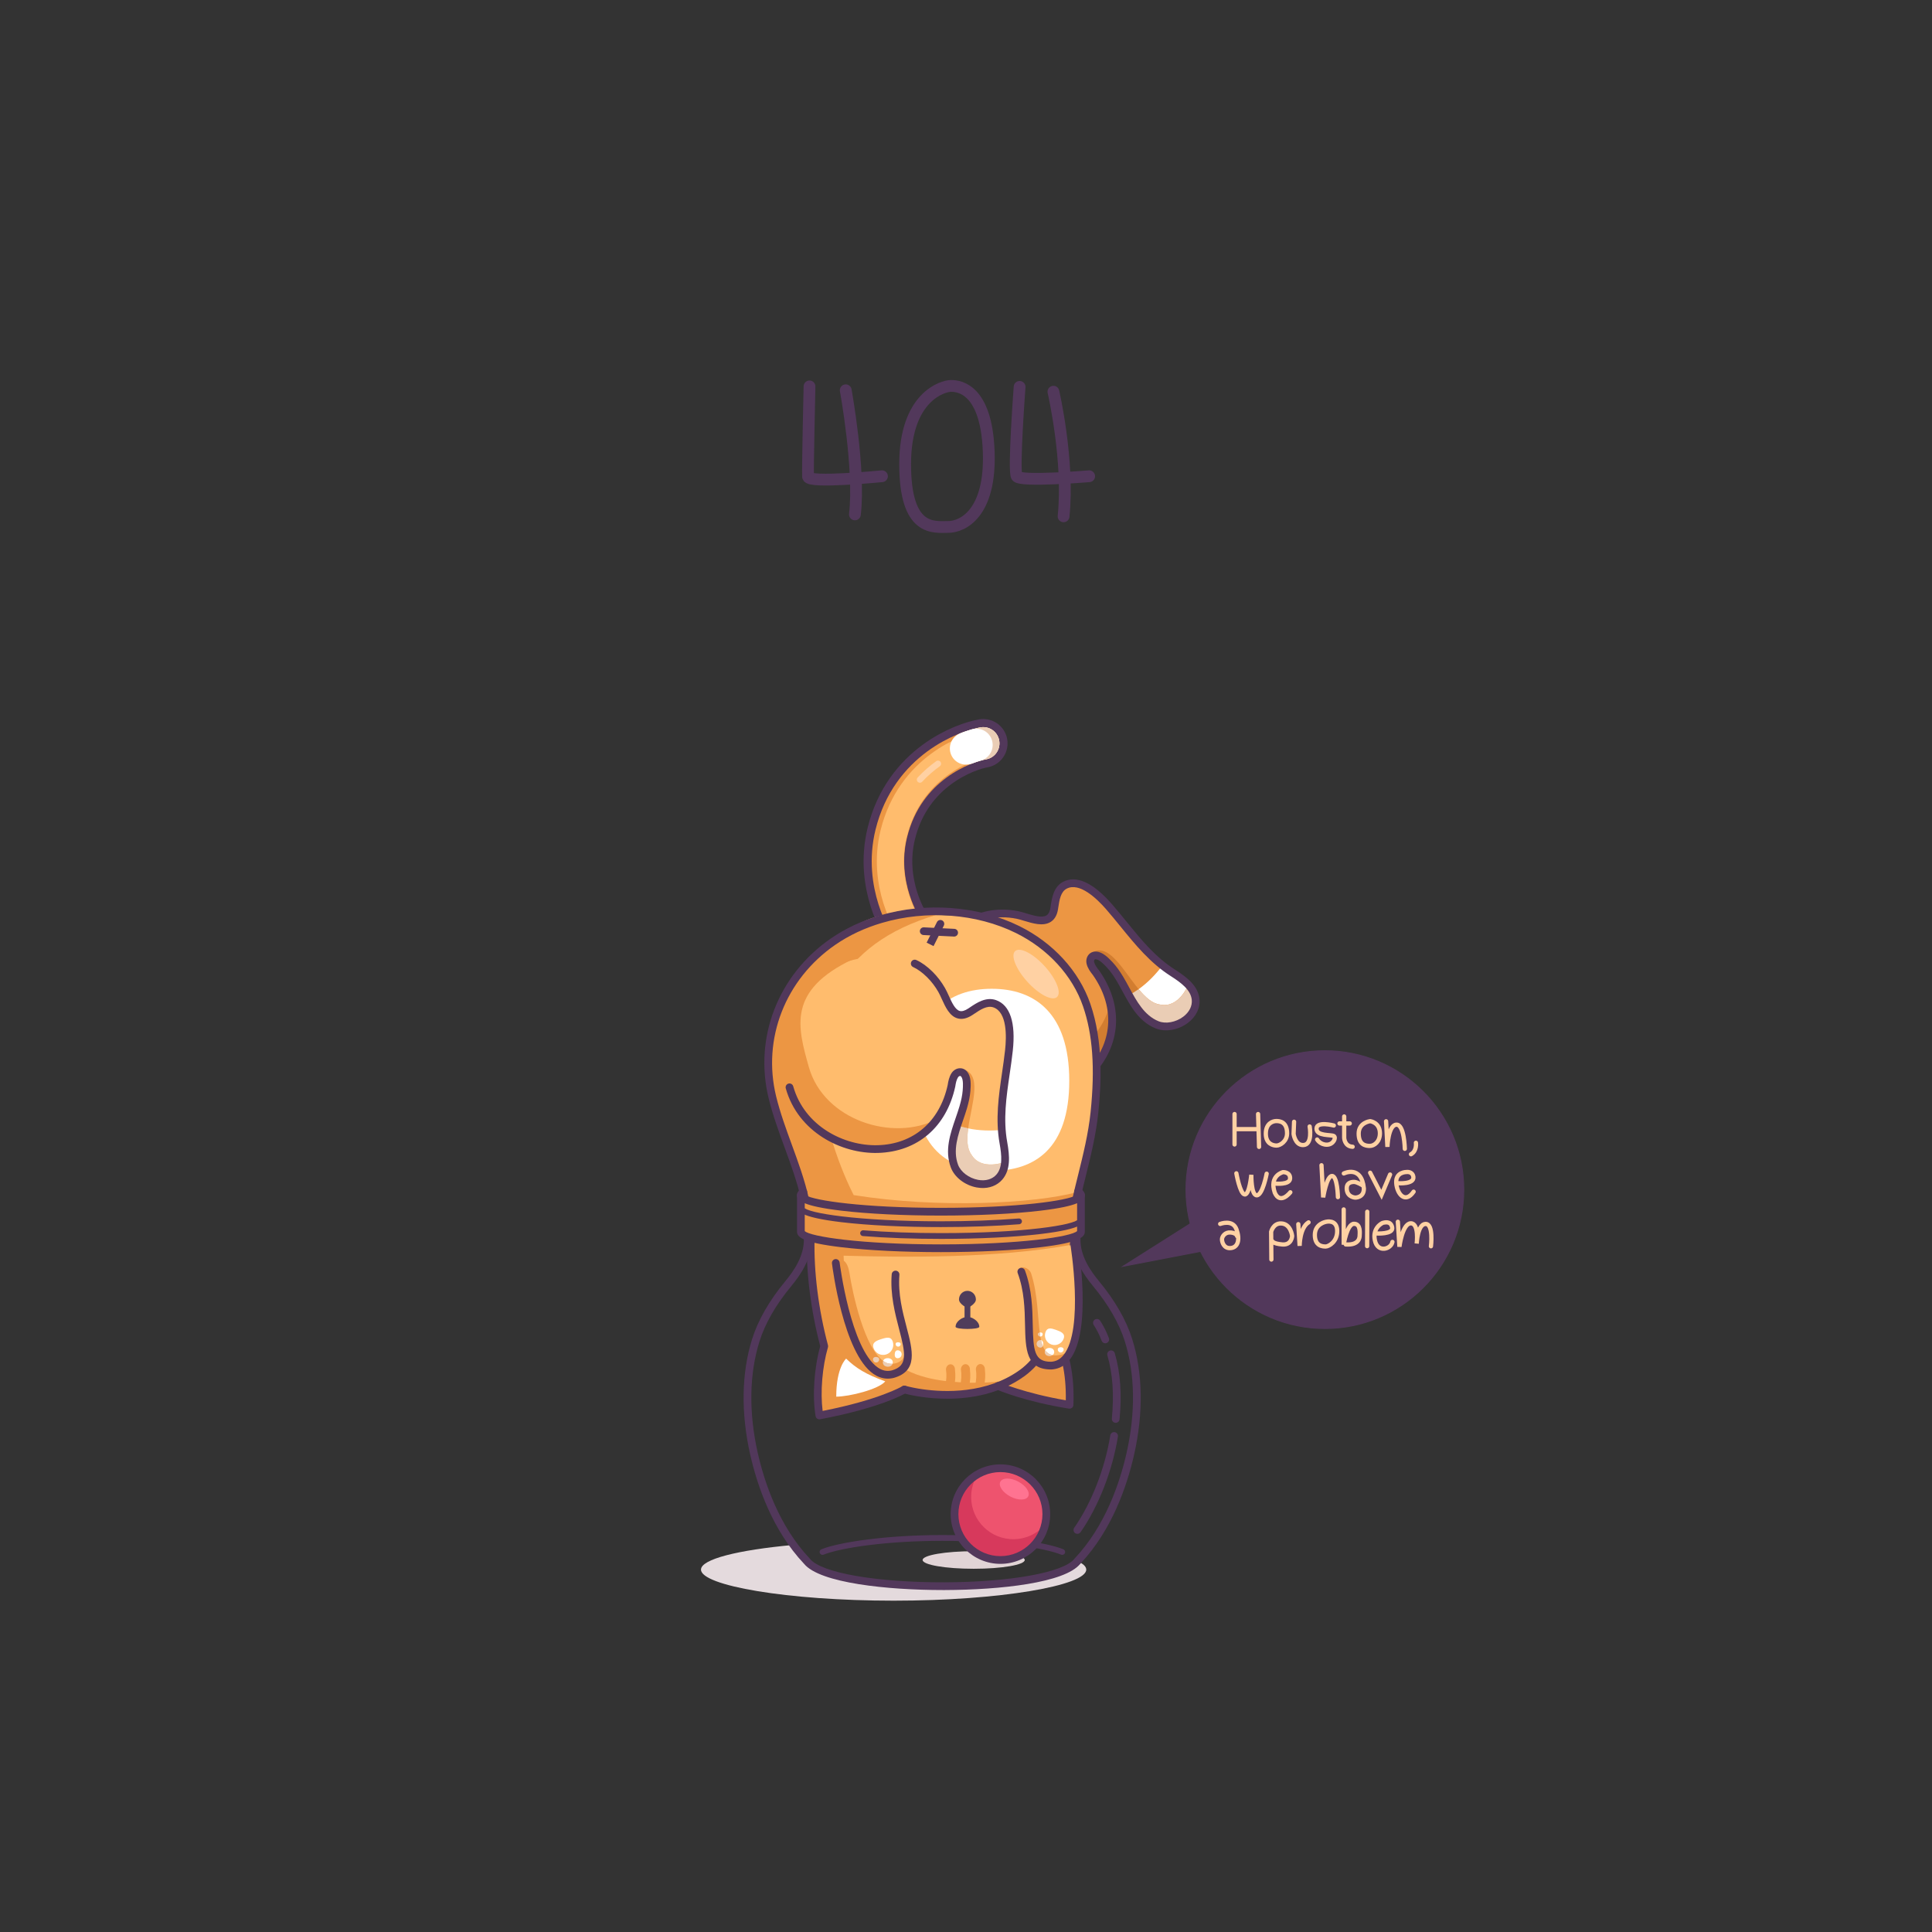 <svg xmlns="http://www.w3.org/2000/svg" xmlns:xlink="http://www.w3.org/1999/xlink" viewBox="0 0 1000 1000" width="1000" height="1000" preserveAspectRatio="xMidYMid meet" style="width: 100%; height: 100%; transform: translate3d(0px, 0px, 0px); content-visibility: visible;"><rect x="0" y="0" width="1000" height="1000" fill="#333333" stroke="none"/><defs><clipPath id="__lottie_element_2"><rect width="1000" height="1000" x="0" y="0"></rect></clipPath><clipPath id="__lottie_element_16"><path d="M0,0 L1000,0 L1000,1000 L0,1000z"></path></clipPath><clipPath id="__lottie_element_23"><path d="M0,0 L1000,0 L1000,1000 L0,1000z"></path></clipPath><clipPath id="__lottie_element_30"><path d="M0,0 L1000,0 L1000,1000 L0,1000z"></path></clipPath><g id="__lottie_element_33"><g clip-path="url(#__lottie_element_34)" style="display: block;" transform="matrix(0.02,0,0,0.02,459.175,676.325)" opacity="1"><g style="display: none;" transform="matrix(1,0,0,1,960,540)" opacity="1"><g opacity="1" transform="matrix(1,0,0,1,0,0)"><path fill="rgb(0,0,0)" fill-opacity="1" d=" M1124,-818 C1124,-818 -1146,-818 -1146,-818 C-1146,-818 -1118,-532 -1118,-532 C-1118,-532 126,-1154 1042,-534 C1809.083,-14.795 1124,-818 1124,-818z"></path></g></g><g style="display: none;" transform="matrix(1,0,0,1,960,540)" opacity="1"><g opacity="1" transform="matrix(1,0,0,1,0,0)"><path fill="rgb(0,0,0)" fill-opacity="1" d=" M1124,-818 C1124,-818 -1146,-818 -1146,-818 C-1146,-818 -1118,-532 -1118,-532 C-1118,-532 126,-1154 1042,-534 C1809.083,-14.795 1124,-818 1124,-818z"></path></g></g><g style="display: none;" transform="matrix(1,0,0,-1,960,540)" opacity="1"><g opacity="1" transform="matrix(1,0,0,1,0,0)"><path fill="rgb(0,0,0)" fill-opacity="1" d=" M1124,-818 C1124,-818 -1146,-818 -1146,-818 C-1146,-818 -1118,-532 -1118,-532 C-1118,-532 126,-1154 1042,-534 C1809.083,-14.795 1124,-818 1124,-818z"></path></g></g><g style="display: none;" transform="matrix(1,0,0,-1,960,540)" opacity="1"><g opacity="1" transform="matrix(1,0,0,1,0,0)"><path fill="rgb(0,0,0)" fill-opacity="1" d=" M1124,-818 C1124,-818 -1146,-818 -1146,-818 C-1146,-818 -1118,-532 -1118,-532 C-1118,-532 126,-1154 1042,-534 C1809.083,-14.795 1124,-818 1124,-818z"></path></g></g></g></g><clipPath id="__lottie_element_34"><path d="M0,0 L1920,0 L1920,1080 L0,1080z"></path></clipPath><clipPath id="__lottie_element_50"><path d="M0,0 L1000,0 L1000,1000 L0,1000z"></path></clipPath><filter id="__lottie_element_62" filterUnits="objectBoundingBox" x="0%" y="0%" width="100%" height="100%"><feComponentTransfer in="SourceGraphic"><feFuncA type="table" tableValues="1.0 0.0"></feFuncA></feComponentTransfer></filter><mask id="__lottie_element_33_2" mask-type="alpha"><g filter="url(#__lottie_element_62)"><rect width="1000" height="1000" x="0" y="0" fill="#ffffff" opacity="0"></rect><use xlink:href="#__lottie_element_33"></use></g></mask><clipPath id="__lottie_element_64"><path d="M0,0 L1000,0 L1000,1000 L0,1000z"></path></clipPath><g id="__lottie_element_67"><g clip-path="url(#__lottie_element_68)" style="display: block;" transform="matrix(0.02,0,0,0.02,459.175,676.325)" opacity="1"><g style="display: none;" transform="matrix(1,0,0,1,960,540)" opacity="1"><g opacity="1" transform="matrix(1,0,0,1,0,0)"><path fill="rgb(0,0,0)" fill-opacity="1" d=" M1124,-818 C1124,-818 -1146,-818 -1146,-818 C-1146,-818 -1118,-532 -1118,-532 C-1118,-532 126,-1154 1042,-534 C1809.083,-14.795 1124,-818 1124,-818z"></path></g></g><g style="display: none;" transform="matrix(1,0,0,1,960,540)" opacity="1"><g opacity="1" transform="matrix(1,0,0,1,0,0)"><path fill="rgb(0,0,0)" fill-opacity="1" d=" M1124,-818 C1124,-818 -1146,-818 -1146,-818 C-1146,-818 -1118,-532 -1118,-532 C-1118,-532 126,-1154 1042,-534 C1809.083,-14.795 1124,-818 1124,-818z"></path></g></g><g style="display: none;" transform="matrix(1,0,0,-1,960,540)" opacity="1"><g opacity="1" transform="matrix(1,0,0,1,0,0)"><path fill="rgb(0,0,0)" fill-opacity="1" d=" M1124,-818 C1124,-818 -1146,-818 -1146,-818 C-1146,-818 -1118,-532 -1118,-532 C-1118,-532 126,-1154 1042,-534 C1809.083,-14.795 1124,-818 1124,-818z"></path></g></g><g style="display: none;" transform="matrix(1,0,0,-1,960,540)" opacity="1"><g opacity="1" transform="matrix(1,0,0,1,0,0)"><path fill="rgb(0,0,0)" fill-opacity="1" d=" M1124,-818 C1124,-818 -1146,-818 -1146,-818 C-1146,-818 -1118,-532 -1118,-532 C-1118,-532 126,-1154 1042,-534 C1809.083,-14.795 1124,-818 1124,-818z"></path></g></g></g></g><clipPath id="__lottie_element_68"><path d="M0,0 L1920,0 L1920,1080 L0,1080z"></path></clipPath><clipPath id="__lottie_element_84"><path d="M0,0 L1000,0 L1000,1000 L0,1000z"></path></clipPath><filter id="__lottie_element_96" filterUnits="objectBoundingBox" x="0%" y="0%" width="100%" height="100%"><feComponentTransfer in="SourceGraphic"><feFuncA type="table" tableValues="1.0 0.0"></feFuncA></feComponentTransfer></filter><mask id="__lottie_element_67_2" mask-type="alpha"><g filter="url(#__lottie_element_96)"><rect width="1000" height="1000" x="0" y="0" fill="#ffffff" opacity="0"></rect><use xlink:href="#__lottie_element_67"></use></g></mask><clipPath id="__lottie_element_101"><path d="M0,0 L1000,0 L1000,1000 L0,1000z"></path></clipPath><clipPath id="__lottie_element_120"><path d="M0,0 L1000,0 L1000,1000 L0,1000z"></path></clipPath><clipPath id="__lottie_element_133"><path d="M0,0 L1000,0 L1000,1000 L0,1000z"></path></clipPath></defs><g clip-path="url(#__lottie_element_2)"><g clip-path="url(#__lottie_element_133)" transform="matrix(1,0,0,1,152.5,22)" opacity="1" style="display: block;"><g transform="matrix(1,0,0,1,500,500)" opacity="1" style="display: block;"><g opacity="1" transform="matrix(1,0,0,1,0,0)"><path stroke-linecap="round" stroke-linejoin="miter" fill-opacity="0" stroke-miterlimit="4" stroke="rgb(82,56,91)" stroke-opacity="1" stroke-width="25.2" d=" M-183.5,-42.5 C-183.5,-42.5 -197.767,-63.913 -191.151,-90.643 C-182.668,-125.006 -152.871,-135.594 -143.59,-137.236"></path></g></g><g transform="matrix(1,0,0,1,500,500)" opacity="1" style="display: block;"><g opacity="1" transform="matrix(1,0,0,1,0,0)"><path stroke-linecap="round" stroke-linejoin="miter" fill-opacity="0" stroke-miterlimit="4" stroke="rgb(236,150,67)" stroke-opacity="1" stroke-width="16.8" d=" M-183.5,-42.5 C-183.5,-42.5 -197.767,-63.913 -191.151,-90.643 C-182.668,-125.006 -152.871,-135.594 -143.59,-137.236"></path></g></g><g transform="matrix(1,0,0,1,500.25,500)" opacity="1" style="display: block;"><g opacity="1" transform="matrix(1,0,0,1,1,0)"><path stroke-linecap="butt" stroke-linejoin="miter" fill-opacity="0" stroke-miterlimit="4" stroke="rgb(255,188,109)" stroke-opacity="1" stroke-width="14" d=" M-183.5,-42.5 C-183.5,-42.5 -197.767,-63.913 -191.151,-90.643 C-182.668,-125.006 -152.871,-135.594 -143.59,-137.236"></path></g></g><g transform="matrix(1,0,0,1,500,500)" opacity="1" style="display: block;"><g opacity="1" transform="matrix(1,0,0,1,0,0)"><path stroke-linecap="round" stroke-linejoin="miter" fill-opacity="0" stroke-miterlimit="4" stroke="rgb(255,255,255)" stroke-opacity="1" stroke-width="16.8" d=" M-152.452,-134.616 C-148.781,-136.05 -145.67,-136.868 -143.59,-137.236"></path></g></g><g transform="matrix(1,0,0,1,500,500)" opacity="1" style="display: block;"><g opacity="1" transform="matrix(1,0,0,1,0,0)"><path stroke-linecap="round" stroke-linejoin="miter" fill-opacity="0" stroke-miterlimit="4" stroke="rgb(234,205,181)" stroke-opacity="1" stroke-width="16.8" d=" M-144.298,-137.101 C-144.05,-137.151 -143.814,-137.196 -143.59,-137.236"></path></g></g><g transform="matrix(1,0,0,1,500,500)" opacity="1" style="display: block;"><g opacity="1" transform="matrix(1,0,0,1,0,0)"><path stroke-linecap="round" stroke-linejoin="miter" fill-opacity="0" stroke-miterlimit="4" stroke="rgb(255,255,255)" stroke-opacity="1" stroke-width="16.8" d=" M-151.441,-135.001 C-149.861,-135.587 -148.401,-136.054 -147.1,-136.418"></path></g></g><g transform="matrix(1,0,0,1,500,500)" opacity="1" style="display: block;"><g opacity="1" transform="matrix(1,0,0,1,0,0)"><path stroke-linecap="round" stroke-linejoin="miter" fill-opacity="0" stroke-miterlimit="4" stroke="rgb(255,209,163)" stroke-opacity="1" stroke-width="3.2" d=" M-176.352,-118.464 C-173.351,-121.695 -170.166,-124.421 -166.984,-126.71"></path></g></g></g><g transform="matrix(0.997,0.083,-0.083,0.997,468.777,445.253)" opacity="1" style="display: block;"><g opacity="1" transform="matrix(1,0,0,1,78.782,66.38)"><path fill="rgb(236,150,67)" fill-opacity="1" d=" M63.949,-19.709 C49.305,-27.371 39.568,-40.003 27.926,-51.278 C22.644,-56.392 12.082,-65.225 4.363,-60.31 C0.261,-57.698 0.183,-52.128 -0.121,-47.928 C-0.925,-36.806 -11.481,-42.032 -18.11,-42.963 C-21.47,-43.435 -24.895,-43.483 -28.261,-43.038 C-31.418,-42.62 -34.644,-41.825 -37.484,-40.344 C-78.532,-11.901 -63.139,30.74 -26.62,50.127 C10.475,65.225 55.337,20.813 24.169,-16.545 C22.889,-17.893 21.549,-19.419 20.905,-21.191 C20.188,-23.168 21.093,-25.432 23.491,-25.467 C26.153,-25.505 29.154,-22.804 30.998,-21.12 C33.168,-19.139 35.025,-16.842 36.738,-14.463 C42.639,-6.269 47.497,4.4 57.875,7.679 C66.4,10.373 78.532,2.418 76.655,-7.18 C75.46,-13.293 69.013,-17.059 63.949,-19.709z"></path></g><g opacity="1" transform="matrix(1,0,0,1,138.35,53.973)"><path fill="rgb(255,255,255)" fill-opacity="1" d=" M-0.898,9.518 C8.939,10.74 12.697,-1.876 12.697,-1.876 C10.209,-4.132 7.1,-5.879 4.382,-7.301 C2.366,-8.356 0.449,-9.513 -1.4,-10.74 C-4.578,-5.788 -8.262,-1.246 -12.697,2.512 C-8.857,6.427 -4.936,9.44 -0.898,9.518z"></path></g><g opacity="1" transform="matrix(1,0,0,1,62.742,86.743)"><path fill="rgb(210,125,48)" fill-opacity="1" d=" M-12.826,15.153 C-32.579,7.115 -51.359,-11.43 -38.686,-43.649 C-58.595,-12.95 -34.908,18.39 -11.463,30.756 C20.549,43.649 58.595,12.149 48.754,-20.735 C44.148,4.702 13.44,25.731 -12.826,15.153z"></path></g><g opacity="1" transform="matrix(1,0,0,1,125.839,54.33)"><path fill="rgb(210,125,48)" fill-opacity="1" d=" M10.818,19.729 C3.67,17.471 -0.859,11.706 -4.913,5.66 C-3.247,4.59 -1.674,3.417 -0.186,2.156 C-9.327,-7.162 -18.002,-21.623 -26.663,-14.012 C-26.554,-13.913 -14.164,-6.989 -14.062,-6.895 C-11.892,-4.914 -12.21,-4.593 -10.501,-2.208 C-4.618,6.005 0.203,16.716 10.616,19.956 C15.973,21.624 22.776,19.076 26.663,14.57 C22.807,18.962 16.117,21.403 10.818,19.729z"></path></g><g opacity="1" transform="matrix(1,0,0,1,138.514,63.915)"><path fill="rgb(234,205,181)" fill-opacity="1" d=" M-1.063,-0.424 C-5.101,-0.502 -9.022,-3.514 -12.862,-7.429 C-14.35,-6.168 -15.922,-4.994 -17.589,-3.924 C-13.534,2.122 -9.005,7.887 -1.857,10.145 C3.442,11.819 10.132,9.378 13.988,4.986 C16.307,2.298 17.589,-1.089 16.905,-4.695 C16.364,-7.543 12.535,-11.816 12.534,-11.818 C12.534,-11.818 8.774,0.798 -1.063,-0.424z"></path></g><g opacity="1" transform="matrix(1,0,0,1,86.706,61.501)"><path fill="rgb(82,56,91)" fill-opacity="1" d=" M-19.024,60.057 C-24.378,60.058 -29.865,59.071 -35.298,56.859 C-36.322,56.443 -36.813,55.276 -36.397,54.252 C-35.98,53.229 -34.816,52.735 -33.791,53.154 C-13.9,61.251 6.882,51.295 17.125,37.276 C28.032,22.349 27.142,4.554 14.75,-10.337 C13.29,-11.875 11.845,-13.582 11.101,-15.631 C10.476,-17.352 10.67,-19.202 11.621,-20.58 C12.497,-21.851 13.889,-22.564 15.538,-22.588 C15.567,-22.588 15.595,-22.588 15.623,-22.588 C18.819,-22.588 21.839,-20.077 24.423,-17.719 C26.413,-15.903 28.323,-13.69 30.437,-10.754 C31.669,-9.042 32.871,-7.204 34.033,-5.426 C38.43,1.301 42.978,8.258 50.553,10.652 C54.367,11.857 59.537,10.462 63.125,7.259 C66.067,4.632 67.395,1.287 66.768,-1.918 C65.805,-6.845 60.589,-10.184 55.098,-13.058 C43.812,-18.963 35.269,-27.845 27.008,-36.436 C24.292,-39.26 21.484,-42.18 18.61,-44.963 C13.441,-49.968 3.826,-57.763 -2.486,-53.745 C-5.448,-51.859 -5.735,-47.585 -5.987,-43.815 C-5.987,-43.815 -6.049,-42.905 -6.049,-42.905 C-6.075,-42.553 -6.11,-42.2 -6.158,-41.85 C-6.533,-39.113 -7.652,-37.075 -9.485,-35.79 C-13.132,-33.231 -18.42,-34.365 -23.086,-35.363 C-24.486,-35.663 -25.808,-35.946 -26.893,-36.078 C-37.535,-37.366 -47.917,-33.963 -54.661,-26.968 C-60.781,-20.619 -65.086,-12.045 -67.453,-1.483 C-67.694,-0.405 -68.765,0.273 -69.842,0.031 C-70.92,-0.211 -71.598,-1.28 -71.357,-2.358 C-68.826,-13.646 -64.177,-22.86 -57.541,-29.744 C-49.931,-37.637 -38.301,-41.489 -26.412,-40.049 C-25.147,-39.896 -23.739,-39.594 -22.248,-39.275 C-18.574,-38.488 -14.002,-37.508 -11.782,-39.065 C-10.884,-39.693 -10.341,-40.782 -10.121,-42.391 C-10.085,-42.656 -10.059,-42.925 -10.04,-43.194 C-10.04,-43.194 -9.978,-44.083 -9.978,-44.083 C-9.694,-48.329 -9.303,-54.146 -4.634,-57.119 C1.854,-61.251 10.856,-58.041 21.393,-47.836 C24.318,-45.004 27.151,-42.058 29.891,-39.208 C38.3,-30.464 46.244,-22.205 56.952,-16.602 C63.329,-13.265 69.407,-9.27 70.694,-2.685 C71.598,1.94 69.811,6.652 65.789,10.243 C61.129,14.404 54.524,16.101 49.348,14.466 C40.412,11.642 35.466,4.078 30.684,-3.238 C29.495,-5.058 28.371,-6.777 27.191,-8.416 C25.243,-11.123 23.506,-13.14 21.726,-14.765 C20.358,-16.014 17.535,-18.649 15.595,-18.588 C15.101,-18.581 14.964,-18.382 14.914,-18.308 C14.741,-18.058 14.658,-17.555 14.861,-16.996 C15.387,-15.547 16.6,-14.196 17.695,-13.044 C17.725,-13.013 17.753,-12.981 17.782,-12.947 C31.465,3.455 32.428,23.113 20.355,39.635 C11.978,51.1 -2.905,60.056 -19.024,60.057z"></path></g></g><g transform="matrix(1,0,0,1,362.583,466.546)" opacity="1" style="display: block;"><g opacity="1" transform="matrix(1,0,0,1,99.952,347.541)"><path fill="rgb(228,218,221)" fill-opacity="1" d=" M96.992,-5.132 C91.495,-0.75 83.211,1.647 76,2.402 C63.186,3.743 50.426,5.565 37.471,5.59 C24.08,5.615 10.644,5.866 -2.713,4.913 C-13.722,4.127 -25.345,2.886 -35.776,-0.202 C-39.974,-1.444 -44.423,-2.944 -47.004,-6.075 C-49.14,-8.666 -50.131,-11.74 -52.021,-14.421 C-80.62,-11.791 -99.702,-7.058 -99.702,-1.657 C-99.702,6.605 -55.064,14.421 0,14.421 C55.064,14.421 99.702,6.605 99.702,-1.657 C99.702,-2.853 98.76,-4.017 96.992,-5.132z"></path></g><g opacity="1" transform="matrix(1,0,0,1,174.052,242.627)"><path fill="rgb(236,150,67)" fill-opacity="1" d=" M8.441,-17.963 C8.441,-17.963 -17.492,8.286 -17.492,8.286 C-17.492,8.286 -7,12.478 16.958,17.964 C17.492,4.029 14.345,-8.229 8.441,-17.963z"></path></g><g opacity="1" transform="matrix(1,0,0,1,122.513,135.991)"><path fill="rgb(255,188,109)" fill-opacity="1" d=" M-59.228,91.336 C-65.958,47.504 -70.56,25.753 -70.56,16.045 C-70.56,6.336 -90.771,-45.254 -87.075,-59.998 C-83.38,-74.742 -77.902,-93.829 -66.725,-104.13 C-51.518,-118.145 -37.095,-131.044 -16.48,-129.415 C-8.962,-128.821 23.273,-129.354 30.099,-126.148 C45.821,-118.765 65.069,-115.755 78.485,-77.687 C90.771,-35.082 72.724,-0.801 71.933,18.278 C73.729,29.106 75.342,36.128 70.208,45.438 C65.117,54.671 67.424,64.538 64.247,80.767 C59.564,91.219 55.747,96.701 47.332,105.893 C39.366,114.83 15.846,121.829 4.104,119.493 C-2.24,118.232 -10.479,118.711 -17.011,116.68 C-30.187,121.964 -59.982,131.044 -60.981,130.117 C-61.889,129.277 -61.004,98.751 -59.228,91.336z"></path></g><g opacity="1" transform="matrix(1,0,0,1,121.493,204.567)"><path fill="rgb(236,150,67)" fill-opacity="1" d=" M18.227,44.58 C4.898,44.258 -10.288,42.598 -21.14,34.102 C-21.144,34.104 -21.148,34.107 -21.152,34.109 C-25.073,35.641 -29.309,36.15 -33.257,34.421 C-36.717,32.905 -39.356,30.028 -41.389,26.916 C-46.171,19.595 -47.43,-21.176 -47.43,-21.176 C-15.99,-20.27 31.924,-19.744 70.611,-26.832 C70.611,-26.832 71.285,-26.946 70.654,-29.695 C37.215,-23.139 -57.594,-25.116 -57.739,-30.675 C-57.88,-36.08 -57.665,-41.447 -57.683,-46.852 C-57.698,-51.186 -57.594,-58.481 -61.99,-60.949 C-64.696,-62.468 -68.188,-62.148 -71.286,-61.533 C-70.212,-57.462 -69.54,-54.3 -69.54,-52.532 C-69.54,-42.823 -64.937,-21.072 -58.208,22.76 C-59.983,30.175 -60.867,60.7 -59.96,61.541 C-58.96,62.468 -29.166,53.388 -15.99,48.104 C-9.458,50.135 -1.219,49.655 5.124,50.917 C14.426,52.767 31.112,48.757 41.609,42.569 C33.978,44.091 26.182,44.772 18.227,44.58z"></path></g><g opacity="1" transform="matrix(1,0,0,1,107.633,92.468)"><path fill="rgb(236,150,67)" fill-opacity="1" d=" M-55.807,80.745 C-55.807,80.745 -5.902,87.047 2.549,87.245 C14.247,87.521 24.963,86.651 36.67,86.579 C48.674,86.505 88.951,80.745 88.951,80.745 C88.951,80.745 89.424,64.412 86.845,61.379 C86.92,60.005 86.54,61.94 87.221,58.047 C65.202,63.998 15.267,66.524 -28.341,59.568 C-28.341,59.568 -89.424,-54.843 14.43,-85.448 C7.391,-85.607 1.191,-85.672 -1.599,-85.893 C-22.215,-87.522 -36.637,-74.622 -51.844,-60.608 C-63.022,-50.306 -68.5,-31.219 -72.195,-16.475 C-75.857,-1.863 -56.045,48.926 -55.688,59.288 C-55.68,66.025 -55.807,80.745 -55.807,80.745z"></path></g><g opacity="1" transform="matrix(1,0,0,1,118.108,78.277)"><path fill="rgb(82,56,91)" fill-opacity="1" d=" M76.342,77.992 C76.195,77.992 76.044,77.976 75.894,77.942 C74.817,77.696 74.144,76.624 74.389,75.547 C75.307,71.528 76.311,67.481 77.281,63.567 C79.921,52.923 82.651,41.915 83.8,30.774 C86.15,7.983 84.9,-9.425 79.863,-24.012 C74.371,-39.913 61.705,-53.728 45.113,-61.911 C24.761,-71.951 -1.124,-73.913 -24.126,-67.158 C-33.089,-64.527 -41.255,-60.692 -48.395,-55.76 C-74.237,-37.912 -86.237,-7.137 -78.968,22.644 C-76.899,31.121 -73.818,39.548 -70.839,47.696 C-67.562,56.657 -64.176,65.923 -62.063,75.404 C-61.823,76.482 -62.502,77.551 -63.58,77.791 C-64.659,78.026 -65.727,77.35 -65.967,76.273 C-68.023,67.05 -71.365,57.909 -74.596,49.07 C-77.614,40.818 -80.733,32.285 -82.855,23.594 C-90.52,-7.814 -77.886,-40.253 -50.667,-59.051 C-43.176,-64.225 -34.626,-68.244 -25.253,-70.996 C-1.314,-78.027 25.653,-75.969 46.883,-65.497 C64.411,-56.852 77.81,-42.207 83.643,-25.317 C90.519,-5.404 89.296,16.467 87.779,31.184 C86.601,42.605 83.836,53.751 81.163,64.53 C80.197,68.427 79.199,72.455 78.29,76.437 C78.078,77.364 77.254,77.992 76.342,77.992z"></path></g><g opacity="1" transform="matrix(1,0,0,1,150.742,92.368)"><path fill="rgb(255,255,255)" fill-opacity="1" d=" M40.123,0.535 C40.123,35.736 22.16,47.125 0.001,47.125 C-22.158,47.125 -40.123,35.736 -40.123,0.535 C-40.123,-34.666 -22.158,-47.125 0.001,-47.125 C22.16,-47.125 40.123,-34.666 40.123,0.535z"></path></g><g opacity="1" transform="matrix(1,0,0,1,0,0)"><path fill="rgb(236,150,67)" fill-opacity="1" d=" M160.883,136.946 C160.883,136.946 160.883,136.946 160.883,136.946z"></path></g><g opacity="1" transform="matrix(1,0,0,1,149.364,215.148)"><path fill="rgb(82,56,91)" fill-opacity="1" d=" M-21.66,42.283 C-26.889,42.283 -31.543,41.834 -35.196,41.309 C-38.33,40.859 -41.417,40.237 -44.372,39.458 C-45.44,39.177 -46.077,38.083 -45.796,37.014 C-45.514,35.946 -44.419,35.311 -43.352,35.591 C-40.546,36.33 -37.61,36.922 -34.627,37.35 C-23.16,38.997 -1.332,39.885 16,27.334 C32.126,15.659 40.69,-15.063 42.024,-40.329 C42.083,-41.433 43.041,-42.282 44.127,-42.221 C45.229,-42.163 46.077,-41.222 46.018,-40.118 C44.736,-15.821 36.718,17.272 18.345,30.574 C5.465,39.901 -9.618,42.283 -21.66,42.283z"></path></g><g opacity="1" transform="matrix(1,0,0,1,172.677,242.033)"><path fill="rgb(82,56,91)" fill-opacity="1" d=" M18.334,20.557 C18.229,20.557 18.123,20.549 18.018,20.532 C-4.884,16.868 -18.861,10.887 -19.445,10.634 C-20.458,10.196 -20.924,9.019 -20.485,8.005 C-20.048,6.992 -18.874,6.526 -17.856,6.963 C-17.723,7.022 -4.65,12.604 16.398,16.209 C16.63,2.54 14.129,-8.988 9.124,-17.239 C8.551,-18.183 8.853,-19.413 9.797,-19.986 C10.741,-20.557 11.972,-20.257 12.544,-19.313 C18.231,-9.937 20.925,3.185 20.332,18.633 C20.311,19.205 20.045,19.741 19.603,20.104 C19.242,20.399 18.793,20.557 18.334,20.557z"></path></g><g opacity="1" transform="matrix(1,0,0,1,81.191,220.363)"><path fill="rgb(82,56,91)" fill-opacity="1" d=" M-19.659,47.746 C-20.065,47.746 -20.466,47.622 -20.804,47.386 C-21.245,47.078 -21.543,46.605 -21.632,46.075 C-23.369,35.659 -22.399,21.19 -19.224,9.875 C-24.131,-8.784 -26.592,-28.533 -26.157,-45.797 C-26.129,-46.884 -25.239,-47.746 -24.158,-47.746 C-24.141,-47.746 -24.124,-47.746 -24.107,-47.745 C-23.002,-47.718 -22.13,-46.8 -22.158,-45.695 C-22.588,-28.637 -20.123,-9.077 -15.217,9.381 C-15.123,9.731 -15.128,10.101 -15.228,10.45 C-18.168,20.605 -19.223,33.538 -17.982,43.387 C11.405,37.621 23.157,30.669 23.275,30.599 C24.218,30.028 25.448,30.329 26.02,31.272 C26.592,32.216 26.293,33.443 25.351,34.017 C24.84,34.328 12.455,41.713 -19.287,47.711 C-19.411,47.734 -19.535,47.746 -19.659,47.746z"></path></g><g opacity="1" transform="matrix(1,0,0,1,173.694,37.626)"><path fill="rgb(255,209,163)" fill-opacity="1" d=" M4.454,-4.056 C10.435,2.513 13.29,9.656 10.83,11.895 C8.37,14.135 1.527,10.625 -4.454,4.056 C-10.436,-2.514 -13.29,-9.656 -10.83,-11.896 C-8.37,-14.135 -1.527,-10.626 4.454,-4.056z"></path></g><g opacity="1" transform="matrix(1,0,0,1,188.169,165.717)"><path fill="rgb(255,255,255)" fill-opacity="1" d=" M7.408,9.215 C7.408,9.215 8.002,-10.697 8.002,-10.697 C8.002,-10.697 7.408,9.215 7.408,9.215z"></path></g><g opacity="1" transform="matrix(1,0,0,1,193.419,163.94)"><path fill="rgb(255,255,255)" fill-opacity="1" d=" M3.165,9.274 C3.165,9.274 3.502,-10.393 3.502,-10.393 C3.502,-10.393 3.165,9.274 3.165,9.274z"></path></g><g opacity="1" transform="matrix(1,0,0,1,82.934,246.518)"><path fill="rgb(255,255,255)" fill-opacity="1" d=" M12.691,1.927 C2.774,-1.656 -2.486,-4.902 -7.559,-9.841 C-7.559,-9.841 -12.691,-5.38 -12.674,9.841 C-5.841,9.841 9.358,6.01 12.691,1.927z"></path></g><g opacity="1" transform="matrix(1,0,0,1,144.805,245.206)"><path fill="rgb(236,150,67)" fill-opacity="1" d=" M-2.707,5.793 C-1.131,5.635 0.445,5.471 2.021,5.307 C2.597,2.593 2.727,-0.142 2.382,-2.902 C2.457,-4.391 1.468,-5.663 0.185,-5.728 C-1.098,-5.793 -2.21,-4.628 -2.285,-3.138 C-1.856,-0.234 -2,2.641 -2.721,5.487 C-2.726,5.592 -2.712,5.691 -2.707,5.793z"></path></g><g opacity="1" transform="matrix(1,0,0,1,137.069,245.543)"><path fill="rgb(236,150,67)" fill-opacity="1" d=" M-2.725,5.212 C-2.74,5.501 -2.704,5.777 -2.644,6.042 C-2.381,6.054 -2.118,6.057 -1.856,6.068 C-1.649,6.065 -1.443,6.064 -1.236,6.061 C-1.165,6.01 -1.082,5.971 -0.975,5.964 C-0.019,5.905 0.936,5.828 1.89,5.748 C1.908,5.648 1.936,5.553 1.941,5.448 C2.595,2.599 2.741,-0.276 2.378,-3.176 C2.453,-4.666 1.465,-5.938 0.182,-6.003 C-1.101,-6.068 -2.213,-4.902 -2.288,-3.413 C-1.859,-0.509 -2.004,2.366 -2.725,5.212z"></path></g><g opacity="1" transform="matrix(1,0,0,1,129.337,245.459)"><path fill="rgb(236,150,67)" fill-opacity="1" d=" M-2.731,5.402 C-1.195,5.633 0.345,5.798 1.888,5.921 C1.905,5.813 1.928,5.707 1.933,5.595 C2.588,2.746 2.733,-0.129 2.37,-3.03 C2.446,-4.519 1.457,-5.791 0.174,-5.856 C-1.109,-5.921 -2.22,-4.756 -2.296,-3.266 C-1.866,-0.362 -2.012,2.513 -2.733,5.359 C-2.733,5.373 -2.73,5.387 -2.731,5.402z"></path></g><g opacity="1" transform="matrix(1,0,0,1,204.509,300.961)"><path fill="rgb(82,56,91)" fill-opacity="1" d=" M-9.44,26.41 C-9.835,26.41 -10.233,26.294 -10.582,26.051 C-11.488,25.419 -11.711,24.173 -11.079,23.266 C-2.124,10.421 4.854,-7.463 7.587,-24.572 C7.762,-25.663 8.79,-26.41 9.877,-26.232 C10.968,-26.058 11.711,-25.032 11.537,-23.942 C8.713,-6.266 1.486,12.237 -7.797,25.554 C-8.186,26.111 -8.808,26.41 -9.44,26.41z"></path></g><g opacity="1" transform="matrix(1,0,0,1,214.211,251.048)"><path fill="rgb(82,56,91)" fill-opacity="1" d=" M0.695,18.849 C0.632,18.849 0.567,18.847 0.503,18.841 C-0.597,18.736 -1.403,17.759 -1.298,16.66 C-0.098,4.128 -0.859,-6.574 -3.622,-16.059 C-3.932,-17.12 -3.323,-18.23 -2.262,-18.539 C-1.204,-18.849 -0.091,-18.24 0.217,-17.178 C3.126,-7.197 3.932,3.995 2.684,17.039 C2.585,18.075 1.715,18.849 0.695,18.849z"></path></g><g opacity="1" transform="matrix(1,0,0,1,207.333,222.298)"><path fill="rgb(82,56,91)" fill-opacity="1" d=" M2.168,6.435 C1.359,6.435 0.599,5.941 0.296,5.139 C-0.811,2.201 -2.197,-0.559 -3.826,-3.066 C-4.429,-3.993 -4.165,-5.231 -3.239,-5.833 C-2.311,-6.435 -1.074,-6.172 -0.473,-5.246 C1.314,-2.497 2.831,0.522 4.04,3.729 C4.429,4.762 3.906,5.916 2.873,6.306 C2.641,6.393 2.402,6.435 2.168,6.435z"></path></g><g opacity="1" transform="matrix(1,0,0,1,125.08,264.504)"><path fill="rgb(82,56,91)" fill-opacity="1" d=" M0.339,91.952 C-27.963,91.952 -63.317,88.41 -71.485,78.371 C-87.913,60.945 -95.717,37.982 -99.372,21.779 C-104.229,0.236 -103.878,-20.43 -98.357,-37.985 C-95.276,-47.78 -89.507,-57.838 -81.209,-67.881 C-76.967,-73.015 -71.354,-80.877 -71.585,-89.835 C-71.613,-90.94 -70.741,-91.858 -69.637,-91.886 C-68.56,-91.952 -67.615,-91.042 -67.586,-89.939 C-67.321,-79.638 -73.474,-70.962 -78.125,-65.333 C-86.093,-55.69 -91.616,-46.085 -94.541,-36.786 C-99.851,-19.902 -100.172,0.044 -95.47,20.898 C-91.921,36.631 -84.366,58.906 -68.523,75.681 C-68.486,75.721 -68.45,75.763 -68.415,75.806 C-62.614,83.064 -33.9,88.068 1.349,87.952 C35.273,87.849 62.849,82.857 68.408,75.814 C68.445,75.768 68.483,75.723 68.523,75.681 C84.367,58.905 91.921,36.63 95.469,20.897 C100.171,0.044 99.852,-19.901 94.542,-36.786 C91.618,-46.084 86.094,-55.689 78.127,-65.333 C73.475,-70.963 67.321,-79.64 67.588,-89.939 C67.615,-91.043 68.547,-91.938 69.638,-91.886 C70.743,-91.858 71.615,-90.94 71.586,-89.835 C71.354,-80.878 76.967,-73.016 81.211,-67.88 C89.508,-57.837 95.277,-47.778 98.357,-37.985 C103.879,-20.429 104.229,0.237 99.372,21.779 C95.718,37.98 87.917,60.939 71.49,78.366 C63.541,88.248 30.079,91.865 1.361,91.952 C1.022,91.953 0.68,91.952 0.339,91.952z"></path></g><g opacity="1" transform="matrix(1,0,0,1,124.437,155.313)"><path fill="rgb(82,56,91)" fill-opacity="1" d=" M0,7.32 C-19.437,7.32 -37.723,6.422 -51.489,4.789 C-71.698,2.391 -74.484,-0.504 -74.484,-3.277 C-74.484,-4.548 -73.747,-5.657 -72.292,-6.572 C-71.359,-7.158 -70.123,-6.879 -69.535,-5.945 C-68.967,-5.042 -69.208,-3.861 -70.066,-3.25 C-65.653,-0.415 -39.858,3.32 0,3.32 C39.844,3.32 65.634,-0.412 70.063,-3.247 C70.035,-3.264 70.006,-3.281 69.977,-3.297 C69.018,-3.845 68.684,-5.067 69.23,-6.026 C69.778,-6.985 71.002,-7.32 71.959,-6.772 C73.635,-5.815 74.484,-4.639 74.484,-3.277 C74.484,-0.504 71.698,2.391 51.49,4.789 C37.724,6.422 19.437,7.32 0,7.32z"></path></g><g opacity="1" transform="matrix(1,0,0,1,108.44,162.792)"><path fill="rgb(82,56,91)" fill-opacity="1" d=" M15.998,5.799 C-3.42,5.799 -21.685,4.901 -35.433,3.271 C-57.986,0.595 -57.986,-2.71 -57.986,-4.299 C-57.986,-5.127 -57.315,-5.799 -56.486,-5.799 C-55.694,-5.799 -55.046,-5.185 -54.99,-4.409 C-53.154,-1.446 -26.993,2.799 15.998,2.799 C30.446,2.799 44.384,2.295 56.306,1.343 C57.12,1.277 57.854,1.893 57.921,2.719 C57.987,3.544 57.371,4.268 56.545,4.333 C44.546,5.292 30.524,5.799 15.998,5.799z"></path></g><g opacity="1" transform="matrix(1,0,0,1,140.571,168.906)"><path fill="rgb(82,56,91)" fill-opacity="1" d=" M-15.998,5.799 C-30.524,5.799 -44.545,5.292 -56.545,4.333 C-57.371,4.268 -57.986,3.544 -57.92,2.719 C-57.855,1.893 -57.143,1.279 -56.306,1.343 C-44.384,2.295 -30.446,2.799 -15.998,2.799 C26.993,2.799 53.155,-1.446 54.99,-4.409 C55.046,-5.185 55.695,-5.799 56.486,-5.799 C57.314,-5.799 57.986,-5.127 57.986,-4.299 C57.986,-2.71 57.986,0.595 35.432,3.271 C21.685,4.901 3.42,5.799 -15.998,5.799z"></path></g><g opacity="1" transform="matrix(1,0,0,1,124.437,165.793)"><path fill="rgb(82,56,91)" fill-opacity="1" d=" M0,15.757 C-19.438,15.757 -37.724,14.859 -51.489,13.226 C-71.698,10.829 -74.484,7.933 -74.484,5.16 C-74.484,5.16 -74.484,-13.757 -74.484,-13.757 C-74.484,-14.861 -73.588,-15.757 -72.484,-15.757 C-71.379,-15.757 -70.484,-14.861 -70.484,-13.757 C-70.484,-13.757 -70.484,4.86 -70.484,4.86 C-67.641,7.726 -41.412,11.757 0,11.757 C41.412,11.757 67.642,7.726 70.484,4.86 C70.484,4.86 70.484,-13.757 70.484,-13.757 C70.484,-14.861 71.38,-15.757 72.484,-15.757 C73.589,-15.757 74.484,-14.861 74.484,-13.757 C74.484,-13.757 74.484,5.16 74.484,5.16 C74.484,7.933 71.698,10.829 51.49,13.226 C37.725,14.859 19.438,15.757 0,15.757z"></path></g><g opacity="1" transform="matrix(1,0,0,1,125.189,333.222)"><path fill="rgb(82,56,91)" fill-opacity="1" d=" M-62.046,5.032 C-62.639,5.032 -63.201,4.678 -63.437,4.095 C-63.748,3.327 -63.377,2.453 -62.609,2.141 C-53.554,-1.524 -29.15,-5.236 -0.03,-5.236 C29.262,-5.236 53.656,-1.524 62.614,2.142 C63.381,2.457 63.748,3.333 63.434,4.099 C63.121,4.864 62.249,5.236 61.477,4.92 C52.791,1.364 28.875,-2.236 -0.03,-2.236 C-28.767,-2.236 -52.697,1.366 -61.484,4.923 C-61.668,4.997 -61.859,5.032 -62.046,5.032z"></path></g><g opacity="1" transform="matrix(1,0,0,1,141.394,340.906)"><path fill="rgb(225,212,214)" fill-opacity="1" d=" M26.428,0 C26.428,-2.507 14.596,-4.54 0.001,-4.54 C-14.595,-4.54 -26.428,-2.507 -26.428,0 C-26.428,2.507 -14.595,4.54 0.001,4.54 C14.596,4.54 26.428,2.507 26.428,0z"></path></g><g opacity="1" transform="matrix(1,0,0,1,121.74,16.257)"><path fill="rgb(82,56,91)" fill-opacity="1" d=" M-1.125,6.904 C-1.125,6.904 -4.701,5.111 -4.701,5.111 C-4.701,5.111 0.629,-5.515 0.629,-5.515 C1.124,-6.503 2.326,-6.904 3.314,-6.408 C4.301,-5.913 4.701,-4.711 4.206,-3.723 C4.206,-3.723 -1.125,6.904 -1.125,6.904z"></path></g><g opacity="1" transform="matrix(1,0,0,1,123.409,15.802)"><path fill="rgb(82,56,91)" fill-opacity="1" d=" M7.877,2.418 C7.843,2.418 7.809,2.417 7.774,2.416 C7.774,2.416 -7.975,1.632 -7.975,1.632 C-9.079,1.578 -9.927,0.639 -9.873,-0.464 C-9.818,-1.567 -8.883,-2.418 -7.777,-2.363 C-7.777,-2.363 7.975,-1.58 7.975,-1.58 C9.077,-1.525 9.928,-0.586 9.872,0.517 C9.819,1.586 8.936,2.418 7.877,2.418z"></path></g></g><g clip-path="url(#__lottie_element_120)" transform="matrix(1,0,0,1,0,0)" opacity="1" style="display: block;"><g transform="matrix(1,0,0,1,500,500)" opacity="1" style="display: block;"><g opacity="1" transform="matrix(1,0,0,1,0,0)"><path stroke-linecap="round" stroke-linejoin="miter" fill-opacity="0" stroke-miterlimit="4" stroke="rgb(82,56,91)" stroke-opacity="1" stroke-width="6.1" d=" M-81,-300 C-81,-300 -82,-256.75 -81.75,-253.25 C-81.5,-249.75 -43.5,-253.5 -43.5,-253.5"></path></g><g opacity="1" transform="matrix(1,0,0,1,0,0)"><path stroke-linecap="round" stroke-linejoin="miter" fill-opacity="0" stroke-miterlimit="4" stroke="rgb(82,56,91)" stroke-opacity="1" stroke-width="6.1" d=" M-62.25,-298 C-62.25,-298 -54.75,-257 -57.5,-233.75"></path></g><g opacity="1" transform="matrix(1,0,0,1,0,0)"><path stroke-linecap="round" stroke-linejoin="miter" fill-opacity="0" stroke-miterlimit="4" stroke="rgb(82,56,91)" stroke-opacity="1" stroke-width="6.1" d=" M-7.75,-300.25 C-11.938,-300.25 -31.5,-294.75 -31.5,-259.75 C-31.5,-224.75 -16.75,-227.25 -9.25,-227.25 C-1.75,-227.25 13,-234.25 11.75,-266.5 C10.5,-298.75 -3.562,-300.25 -7.75,-300.25z"></path></g><g opacity="1" transform="matrix(1,0,0,1,0,0)"><path stroke-linecap="round" stroke-linejoin="miter" fill-opacity="0" stroke-miterlimit="4" stroke="rgb(82,56,91)" stroke-opacity="1" stroke-width="6.1" d=" M27.75,-299.75 C27.75,-299.75 24.5,-256.5 26.25,-253.5 C28,-250.5 63.75,-253.5 63.75,-253.5"></path></g><g opacity="1" transform="matrix(1,0,0,1,0,0)"><path stroke-linecap="round" stroke-linejoin="miter" fill-opacity="0" stroke-miterlimit="4" stroke="rgb(82,56,91)" stroke-opacity="1" stroke-width="6.1" d=" M45.25,-297.25 C45.25,-297.25 53.5,-261.5 50.5,-232.75"></path></g></g></g><g transform="matrix(1,0,0,1,579.846,543.362)" opacity="1" style="display: block;"><g opacity="1" transform="matrix(1,0,0,1,105.91,72.387)"><path fill="rgb(82,56,91)" fill-opacity="1" d=" M-71.886,0 C-71.886,39.702 -39.702,71.887 0,71.887 C39.701,71.887 71.886,39.702 71.886,0 C71.886,-39.702 39.701,-71.887 0,-71.887 C-39.702,-71.887 -71.886,-39.702 -71.886,0z"></path></g><g opacity="1" transform="matrix(1,0,0,1,105.91,72.387)"><path fill="rgb(82,56,91)" fill-opacity="1" d=" M0,72.137 C-39.776,72.137 -72.137,39.777 -72.137,0.001 C-72.137,-39.776 -39.776,-72.137 0,-72.137 C39.776,-72.137 72.137,-39.776 72.137,0.001 C72.137,39.777 39.776,72.137 0,72.137z M0,-71.637 C-39.501,-71.637 -71.637,-39.5 -71.637,0.001 C-71.637,39.502 -39.501,71.637 0,71.637 C39.501,71.637 71.637,39.502 71.637,0.001 C71.637,-39.5 39.501,-71.637 0,-71.637z"></path></g><g opacity="1" transform="matrix(1,0,0,1,24.972,99.27)"><path fill="rgb(82,56,91)" fill-opacity="1" d=" M16.844,-12.776 C16.844,-12.776 -23.475,12.776 -23.475,12.776 C-23.475,12.776 23.475,3.755 23.475,3.755 C23.475,3.755 16.844,-12.776 16.844,-12.776z"></path></g><g opacity="1" transform="matrix(1,0,0,1,24.52,99.331)"><path fill="rgb(82,56,91)" fill-opacity="1" d=" M-24.27,13.208 C-24.27,13.208 17.415,-13.208 17.415,-13.208 C17.415,-13.208 24.27,3.883 24.27,3.883 C24.27,3.883 23.973,3.939 23.973,3.939 C23.973,3.939 -24.27,13.208 -24.27,13.208z M17.175,-12.465 C17.175,-12.465 -21.777,12.221 -21.777,12.221 C-21.777,12.221 23.58,3.505 23.58,3.505 C23.58,3.505 17.175,-12.465 17.175,-12.465z"></path></g></g><g clip-path="url(#__lottie_element_101)" transform="matrix(1,0,0,1,0,0)" opacity="1" style="display: block;"><g transform="matrix(1,0,0,1,500,500)" opacity="1" style="display: block;"><g opacity="1" transform="matrix(1,0,0,1,0,0)"><path stroke-linecap="round" stroke-linejoin="miter" fill-opacity="0" stroke-miterlimit="4" stroke="rgb(255,209,163)" stroke-opacity="1" stroke-width="2.2" d=" M139,92.375 C139,92.375 139,76.625 139,76.625"></path></g><g opacity="1" transform="matrix(1,0,0,1,0,0)"><path stroke-linecap="round" stroke-linejoin="miter" fill-opacity="0" stroke-miterlimit="4" stroke="rgb(255,209,163)" stroke-opacity="1" stroke-width="2.2" d=" M151.688,93.625 C151.688,93.625 151.188,76.625 151.188,76.625"></path></g><g opacity="1" transform="matrix(1,0,0,1,0,0)"><path stroke-linecap="round" stroke-linejoin="miter" fill-opacity="0" stroke-miterlimit="4" stroke="rgb(255,209,163)" stroke-opacity="1" stroke-width="2.2" d=" M150.75,84.438 C150.75,84.438 139.688,84.438 139.688,84.438"></path></g><g opacity="1" transform="matrix(1,0,0,1,0,0)"><path stroke-linecap="round" stroke-linejoin="miter" fill-opacity="0" stroke-miterlimit="4" stroke="rgb(255,209,163)" stroke-opacity="1" stroke-width="2.2" d=" M160.625,80.25 C158.875,80.25 155.188,81.375 155.188,86.75 C155.188,92.125 158.937,92.938 160.75,92.938 C162.563,92.938 166.188,90.75 166.188,86.625 C166.188,80.625 162.375,80.25 160.625,80.25z"></path></g><g opacity="1" transform="matrix(1,0,0,1,0,0)"><path stroke-linecap="round" stroke-linejoin="miter" fill-opacity="0" stroke-miterlimit="4" stroke="rgb(255,209,163)" stroke-opacity="1" stroke-width="2.2" d=" M169.813,80.625 C169.813,80.625 169.563,86.938 169.563,86.938 C169.563,86.938 170.313,92.688 174.438,92.688 C179.626,92.688 177.875,83.063 177.875,83.063"></path></g><g opacity="1" transform="matrix(1,0,0,1,0,0)"><path stroke-linecap="round" stroke-linejoin="miter" fill-opacity="0" stroke-miterlimit="4" stroke="rgb(255,209,163)" stroke-opacity="1" stroke-width="2.2" d=" M190.375,82.563 C190.375,82.563 181.438,80.188 181.438,84.188 C181.438,88.188 189,87.187 190.375,88 C191.75,88.813 190.188,92.5 186.75,92.5 C183.312,92.5 181.75,89.813 181.75,89.813"></path></g><g opacity="1" transform="matrix(1,0,0,1,0,0)"><path stroke-linecap="round" stroke-linejoin="miter" fill-opacity="0" stroke-miterlimit="4" stroke="rgb(255,209,163)" stroke-opacity="1" stroke-width="2.2" d=" M195.75,77.875 C195.75,77.875 195.75,88.938 195.75,88.938 C195.75,88.938 195.875,93.375 200.125,93.563"></path></g><g opacity="1" transform="matrix(1,0,0,1,0,0)"><path stroke-linecap="round" stroke-linejoin="miter" fill-opacity="0" stroke-miterlimit="4" stroke="rgb(255,209,163)" stroke-opacity="1" stroke-width="2.2" d=" M193.313,81.5 C193.313,81.5 198.625,81.5 198.625,81.5"></path></g><g opacity="1" transform="matrix(1,0,0,1,0,0)"><path stroke-linecap="round" stroke-linejoin="miter" fill-opacity="0" stroke-miterlimit="4" stroke="rgb(255,209,163)" stroke-opacity="1" stroke-width="2.2" d=" M209.188,80.313 C209.188,80.313 203.25,81 203.25,86.75 C203.25,92.5 206.75,93.125 209,93.125 C211.25,93.125 214.25,91.001 214.25,86.563 C214.187,80.875 209.188,80.313 209.188,80.313z"></path></g><g opacity="1" transform="matrix(1,0,0,1,0,0)"><path stroke-linecap="round" stroke-linejoin="miter" fill-opacity="0" stroke-miterlimit="4" stroke="rgb(255,209,163)" stroke-opacity="1" stroke-width="2.2" d=" M217.438,80.375 C217.438,80.375 218.125,93.625 218.125,93.625 C218.125,93.625 218.5,82.5 222.688,82.125 C226.876,81.75 227.125,94.625 227.125,94.625"></path></g><g opacity="1" transform="matrix(1,0,0,1,0,0)"><path stroke-linecap="round" stroke-linejoin="miter" fill-opacity="0" stroke-miterlimit="4" stroke="rgb(255,209,163)" stroke-opacity="1" stroke-width="2.2" d=" M232.875,91.5 C232.875,91.5 233.501,95.688 230.313,97.438"></path></g><g opacity="1" transform="matrix(1,0,0,1,0,0)"><path stroke-linecap="round" stroke-linejoin="miter" fill-opacity="0" stroke-miterlimit="4" stroke="rgb(255,209,163)" stroke-opacity="1" stroke-width="2.2" d=" M139.938,107.313 C139.938,107.313 141.812,118 144.25,118.25 C146.688,118.5 147.688,108.063 147.688,108.063 C147.688,108.063 147.5,118.688 150.5,118.688 C153.5,118.688 155.625,107.5 155.625,107.5"></path></g><g opacity="1" transform="matrix(1,0,0,1,0,0)"><path stroke-linecap="round" stroke-linejoin="miter" fill-opacity="0" stroke-miterlimit="4" stroke="rgb(255,209,163)" stroke-opacity="1" stroke-width="2.2" d=" M160,112.625 C160,112.625 167.625,113.438 167.75,110 C167.875,106.562 164.125,106.688 164.125,106.688 C164.125,106.688 156.813,108.375 159.813,117.313 C162.688,123.876 167.875,117.125 167.875,117.125"></path></g><g opacity="1" transform="matrix(1,0,0,1,0,0)"><path stroke-linecap="round" stroke-linejoin="miter" fill-opacity="0" stroke-miterlimit="4" stroke="rgb(255,209,163)" stroke-opacity="1" stroke-width="2.2" d=" M184,103.125 C184,103.125 184.875,119.75 184.875,119.75 C184.875,119.75 186.625,108.751 189.438,108.688 C192.251,108.625 192.5,119.625 192.5,119.625"></path></g><g opacity="1" transform="matrix(1,0,0,1,0,0)"><path stroke-linecap="round" stroke-linejoin="miter" fill-opacity="0" stroke-miterlimit="4" stroke="rgb(255,209,163)" stroke-opacity="1" stroke-width="2.2" d=" M195.563,107.375 C195.563,107.375 204.688,102.812 205.938,115.125 C206.063,119.938 201.5,119.875 201.5,119.875 C201.5,119.875 197.625,119.751 197.125,115.938 C196.625,112.125 199.375,111.75 200.875,111.75 C202.375,111.75 205.188,113.5 205.188,113.5"></path></g><g opacity="1" transform="matrix(1,0,0,1,0,0)"><path stroke-linecap="round" stroke-linejoin="miter" fill-opacity="0" stroke-miterlimit="4" stroke="rgb(255,209,163)" stroke-opacity="1" stroke-width="2.2" d=" M209.188,107 C209.188,107 215.063,118.438 215.063,118.438 C215.063,118.438 219.5,107.938 219.5,107.938"></path></g></g><g transform="matrix(1,0,0,1,500,500)" opacity="1" style="display: block;"><g opacity="1" transform="matrix(1,0,0,1,0,0)"><path stroke-linecap="round" stroke-linejoin="miter" fill-opacity="0" stroke-miterlimit="4" stroke="rgb(255,209,163)" stroke-opacity="1" stroke-width="2.2" d=" M223.75,112.438 C223.75,112.438 231.938,113.063 231.563,109.25 C231.188,106.187 228.063,106.625 228.063,106.625 C228.063,106.625 222.313,106.5 222.688,112.25 C223.063,118 227.313,123.188 231.688,116.813"></path></g></g><g transform="matrix(1,0,0,1,500,500)" opacity="1" style="display: block;"><g opacity="1" transform="matrix(1,0,0,1,0,0)"><path stroke-linecap="round" stroke-linejoin="miter" fill-opacity="0" stroke-miterlimit="4" stroke="rgb(255,209,163)" stroke-opacity="1" stroke-width="2.2" d=" M131.563,133.5 C131.563,133.5 138.062,130.938 140,136.313 C141.938,141.688 140.751,145.625 137.063,146 C133.375,146.375 132.437,142.75 132.5,141.375 C132.563,140 134.063,137.625 137.063,137.938 C140.063,138.251 140.313,139.813 140.313,139.813"></path></g><g opacity="1" transform="matrix(1,0,0,1,0,0)"><path stroke-linecap="round" stroke-linejoin="miter" fill-opacity="0" stroke-miterlimit="4" stroke="rgb(255,209,163)" stroke-opacity="1" stroke-width="2.2" d=" M158.063,151.938 C158.063,151.938 157.938,137.563 157.938,137.563 C157.938,137.563 159,133.125 163.063,133.25 C168.188,133.375 168.813,139.75 168.813,139.75 C168.813,139.75 168.626,144.563 163.688,144.125 C158.75,143.687 158.5,142.375 158.5,142.375"></path></g><g opacity="1" transform="matrix(1,0,0,1,0,0)"><path stroke-linecap="round" stroke-linejoin="miter" fill-opacity="0" stroke-miterlimit="4" stroke="rgb(255,209,163)" stroke-opacity="1" stroke-width="2.2" d=" M172,133.625 C172,133.625 172.688,144.875 172.688,144.875 C172.688,144.875 172.688,135.501 177.313,132.688"></path></g><g opacity="1" transform="matrix(1,0,0,1,0,0)"><path stroke-linecap="round" stroke-linejoin="miter" fill-opacity="0" stroke-miterlimit="4" stroke="rgb(255,209,163)" stroke-opacity="1" stroke-width="2.2" d=" M186.438,132.375 C186.438,132.375 180.563,133.313 180.563,139.188 C180.563,145.063 184.688,145.188 186.188,145.188 C187.688,145.188 192.313,142.75 192.125,136.875 C191.937,131 186.438,132.375 186.438,132.375z"></path></g><g opacity="1" transform="matrix(1,0,0,1,0,0)"><path stroke-linecap="round" stroke-linejoin="miter" fill-opacity="0" stroke-miterlimit="4" stroke="rgb(255,209,163)" stroke-opacity="1" stroke-width="2.2" d=" M195.5,126 C195.5,126 195.5,144.25 195.5,144.25 C195.5,144.25 197.125,133.501 200.813,133.438 C204.501,133.375 203.75,138.687 203.75,139.5 C203.75,140.313 203.626,144.625 196.563,144.125"></path></g></g><g transform="matrix(1,0,0,1,500,500)" opacity="1" style="display: block;"><g opacity="1" transform="matrix(1,0,0,1,0,0)"><path stroke-linecap="round" stroke-linejoin="miter" fill-opacity="0" stroke-miterlimit="4" stroke="rgb(255,209,163)" stroke-opacity="1" stroke-width="2.2" d=" M207.691,127.188 C207.691,127.188 207.629,145 207.629,145"></path></g><g opacity="1" transform="matrix(1,0,0,1,0,0)"><path stroke-linecap="round" stroke-linejoin="miter" fill-opacity="0" stroke-miterlimit="4" stroke="rgb(255,209,163)" stroke-opacity="1" stroke-width="2.2" d=" M212.344,138.438 C212.344,138.438 221.344,139.001 220.594,135.313 C219.844,131.625 216.407,132.875 215.969,132.875 C215.531,132.875 210.218,135.438 211.656,142.063 C213.094,148.688 220.031,146.563 220.719,142.813"></path></g><g opacity="1" transform="matrix(1,0,0,1,0,0)"><path stroke-linecap="round" stroke-linejoin="miter" fill-opacity="0" stroke-miterlimit="4" stroke="rgb(255,209,163)" stroke-opacity="1" stroke-width="2.2" d=" M223.531,132.375 C223.531,132.375 224.344,145.313 224.344,145.313 C224.344,145.313 225.844,133.251 230.219,133.188 C234.594,133.125 233.281,143.625 233.281,143.625 C233.281,143.625 233.718,133.5 237.906,133.5 C242.094,133.5 240.656,145.063 240.656,145.063"></path></g></g></g><g transform="matrix(1,0,0,1,491.819,757.702)" opacity="1" style="display: block;"><g opacity="1" transform="matrix(1,0,0,1,26,26)"><path fill="rgb(238,83,110)" fill-opacity="1" d=" M23.669,1.965 C22.584,15.037 11.107,24.754 -1.965,23.669 C-15.036,22.583 -24.753,11.107 -23.668,-1.965 C-22.583,-15.037 -11.107,-24.754 1.964,-23.669 C15.036,-22.583 24.754,-11.107 23.669,1.965z"></path></g><g opacity="1" transform="matrix(1,0,0,1,33.168,13.027)"><path fill="rgb(255,115,145)" fill-opacity="1" d=" M7.205,3.813 C6.076,5.946 1.935,5.97 -2.044,3.863 C-6.023,1.757 -8.334,-1.681 -7.205,-3.814 C-6.075,-5.948 -1.934,-5.969 2.044,-3.863 C6.023,-1.756 8.334,1.68 7.205,3.813z"></path></g><g opacity="1" transform="matrix(1,0,0,1,25.176,27.975)"><path fill="rgb(215,57,92)" fill-opacity="1" d=" M5.686,10.933 C-6.321,9.936 -15.247,-0.606 -14.25,-12.613 C-13.941,-16.332 -12.715,-19.754 -10.815,-22.679 C-17.445,-18.944 -22.167,-12.095 -22.844,-3.939 C-23.93,9.132 -14.212,20.609 -1.141,21.694 C10.72,22.679 21.266,14.77 23.93,3.532 C19.525,8.573 12.869,11.529 5.686,10.933z"></path></g><g opacity="1" transform="matrix(1,0,0,1,26,26)"><path fill="rgb(82,56,91)" fill-opacity="1" d=" M0,25.75 C-14.198,25.75 -25.75,14.198 -25.75,0 C-25.75,-14.198 -14.198,-25.75 0,-25.75 C14.198,-25.75 25.75,-14.198 25.75,0 C25.75,14.198 14.198,25.75 0,25.75z M0,-21.75 C-11.993,-21.75 -21.75,-11.993 -21.75,0 C-21.75,11.993 -11.993,21.75 0,21.75 C11.993,21.75 21.75,11.993 21.75,0 C21.75,-11.993 11.993,-21.75 0,-21.75z"></path></g></g><g clip-path="url(#__lottie_element_64)" transform="matrix(1,0,0,1,0,0)" opacity="1" style="display: block;"><g mask="url(#__lottie_element_67_2)" style="display: block;"><g clip-path="url(#__lottie_element_84)" transform="matrix(1,0,0,1,0,0)" opacity="1"><g transform="matrix(1,0,0,1,467.835,676.124)" opacity="1" style="display: block;"><g opacity="1" transform="matrix(1,0,0,1,10.909,10.909)"><path fill="rgb(255,255,255)" fill-opacity="1" d=" M-10.659,0 C-10.659,5.887 -5.887,10.659 0,10.659 C5.887,10.659 10.659,5.887 10.659,0 C10.659,-5.887 5.887,-10.659 0,-10.659 C-5.887,-10.659 -10.659,-5.887 -10.659,0z"></path></g></g><g transform="matrix(1,0,0,1,467.835,676.124)" opacity="1" style="display: block;"><g opacity="1" transform="matrix(1,0,0,1,10.968,10.909)"><path fill="rgb(79,61,91)" fill-opacity="1" d=" M-5.899,0 C-5.899,3.258 -3.258,5.899 0,5.899 C3.258,5.899 5.899,3.258 5.899,0 C5.899,-3.258 3.258,-5.899 0,-5.899 C-3.258,-5.899 -5.899,-3.258 -5.899,0z"></path></g></g><g transform="matrix(1,0,0,1,467.836,676.124)" opacity="1" style="display: block;"><g opacity="1" transform="matrix(1,0,0,1,5.068,10.909)"><path fill="rgb(255,255,255)" fill-opacity="1" d=" M-2.091,0 C-2.091,1.155 -1.155,2.091 0,2.091 C1.155,2.091 2.091,1.155 2.091,0 C2.091,-1.155 1.155,-2.091 0,-2.091 C-1.155,-2.091 -2.091,-1.155 -2.091,0z"></path></g></g></g></g></g><g clip-path="url(#__lottie_element_30)" transform="matrix(1,0,0,1,44,0)" opacity="1" style="display: block;"><g mask="url(#__lottie_element_33_2)" style="display: block;"><g clip-path="url(#__lottie_element_50)" transform="matrix(1,0,0,1,0,0)" opacity="1"><g transform="matrix(1,0,0,1,467.835,676.124)" opacity="1" style="display: block;"><g opacity="1" transform="matrix(1,0,0,1,10.909,10.909)"><path fill="rgb(255,255,255)" fill-opacity="1" d=" M-10.659,0 C-10.659,5.887 -5.887,10.659 0,10.659 C5.887,10.659 10.659,5.887 10.659,0 C10.659,-5.887 5.887,-10.659 0,-10.659 C-5.887,-10.659 -10.659,-5.887 -10.659,0z"></path></g></g><g transform="matrix(1,0,0,1,467.835,676.124)" opacity="1" style="display: block;"><g opacity="1" transform="matrix(1,0,0,1,10.968,10.909)"><path fill="rgb(79,61,91)" fill-opacity="1" d=" M-5.899,0 C-5.899,3.258 -3.258,5.899 0,5.899 C3.258,5.899 5.899,3.258 5.899,0 C5.899,-3.258 3.258,-5.899 0,-5.899 C-3.258,-5.899 -5.899,-3.258 -5.899,0z"></path></g></g><g transform="matrix(1,0,0,1,467.836,676.124)" opacity="1" style="display: block;"><g opacity="1" transform="matrix(1,0,0,1,5.068,10.909)"><path fill="rgb(255,255,255)" fill-opacity="1" d=" M-2.091,0 C-2.091,1.155 -1.155,2.091 0,2.091 C1.155,2.091 2.091,1.155 2.091,0 C2.091,-1.155 1.155,-2.091 0,-2.091 C-1.155,-2.091 -2.091,-1.155 -2.091,0z"></path></g></g></g></g></g><g clip-path="url(#__lottie_element_23)" transform="matrix(1,0,0,1,0,3.5)" opacity="1" style="display: block;"><g transform="matrix(0.998,0.058,-0.058,0.998,430.345,647.473)" opacity="1" style="display: block;"><g opacity="1" transform="matrix(1,0,0,1,27.553,33.767)"><path fill="rgb(255,188,109)" fill-opacity="1" d=" M6.104,-26.995 C6.104,-26.995 -25.137,-31.173 -25.137,-31.173 C-25.137,-31.173 -13.745,31.172 7.669,24.596 C25.136,18.459 5.547,-1.54 6.104,-26.995z"></path></g><g opacity="1" transform="matrix(1,0,0,1,22.237,32.595)"><path fill="rgb(236,150,67)" fill-opacity="1" d=" M-12.42,-25.052 C-13.889,-31.708 -16.437,-32.344 -20.037,-31.991 C-20.037,-31.991 -8.429,32.345 12.986,25.77 C16.019,25.159 20.038,20.074 18.247,15.366 C18.556,19.184 12.196,21.894 8.372,19.677 C-2.445,13.814 -10.283,-15.137 -12.42,-25.052z"></path></g><g opacity="1" transform="matrix(1,0,0,1,24.208,30.641)"><path fill="rgb(82,56,91)" fill-opacity="1" d=" M7.85,30.205 C5.513,30.205 3.23,29.525 1.01,28.176 C-15.185,18.334 -23.417,-25.813 -23.759,-27.688 C-23.958,-28.774 -23.238,-29.816 -22.151,-30.015 C-21.066,-30.205 -20.023,-29.493 -19.824,-28.406 C-19.743,-27.965 -11.58,15.845 3.089,24.759 C5.521,26.236 7.921,26.582 10.428,25.811 C18.583,22.944 16.995,16.797 12.932,4.276 C10.386,-3.568 7.217,-13.332 7.449,-23.912 C7.473,-25.017 8.4,-25.885 9.492,-25.868 C10.596,-25.844 11.473,-24.929 11.449,-23.824 C11.232,-13.922 14.156,-4.909 16.737,3.042 C20.612,14.982 23.958,25.295 11.678,29.61 C10.386,30.008 9.111,30.205 7.85,30.205z"></path></g><g opacity="1" transform="matrix(1,0,0,1,29.345,44.159)"><path fill="rgb(255,255,255)" fill-opacity="1" d=" M4.914,-2.535 C5.935,0.179 4.563,3.206 1.849,4.228 C-0.865,5.249 -3.893,3.877 -4.914,1.164 C-5.935,-1.55 -3.599,-2.64 -0.885,-3.661 C1.828,-4.683 3.893,-5.249 4.914,-2.535z"></path></g><g opacity="1" transform="matrix(1,0,0,1,26.149,51.399)"><path fill="rgb(234,205,181)" fill-opacity="1" d=" M1.598,-0.159 C1.598,0.724 0.882,1.439 0,1.439 C-0.883,1.439 -1.598,0.724 -1.598,-0.159 C-1.598,-1.042 -0.883,-1.439 0,-1.439 C0.882,-1.439 1.598,-1.042 1.598,-0.159z"></path></g><g opacity="1" transform="matrix(1,0,0,1,37.091,42.855)"><path fill="rgb(255,255,255)" fill-opacity="1" d=" M1.309,-0.181 C1.309,0.542 0.722,1.127 0,1.127 C-0.723,1.127 -1.309,0.542 -1.309,-0.181 C-1.309,-0.904 -0.723,-1.127 0,-1.127 C0.722,-1.127 1.309,-0.904 1.309,-0.181z"></path></g><g opacity="1" transform="matrix(1,0,0,1,37.411,47.932)"><path fill="rgb(255,255,255)" fill-opacity="1" d=" M1.792,0 C1.792,1.135 0.872,2.055 -0.263,2.055 C-1.398,2.055 -1.792,1.135 -1.792,0 C-1.792,-1.135 -1.398,-2.055 -0.263,-2.055 C0.872,-2.055 1.792,-1.135 1.792,0z"></path></g><g opacity="1" transform="matrix(1,0,0,1,32.345,51.714)"><path fill="rgb(255,255,255)" fill-opacity="1" d=" M2.451,1.287 C2.495,1.11 2.524,0.923 2.524,0.721 C2.524,-0.7 1.372,-1.47 -0.05,-1.47 C-1.236,-1.47 -2.226,-0.927 -2.524,0.077 C-2.263,0.247 -2.002,0.415 -1.738,0.558 C-0.503,1.274 0.997,1.47 2.451,1.287z"></path></g><g opacity="1" transform="matrix(1,0,0,1,32.258,53.233)"><path fill="rgb(234,205,181)" fill-opacity="1" d=" M0.037,1.442 C1.256,1.442 2.271,0.837 2.537,-0.232 C1.083,-0.049 -0.415,-0.246 -1.65,-0.962 C-1.914,-1.105 -2.176,-1.272 -2.437,-1.442 C-2.496,-1.243 -2.537,-1.034 -2.537,-0.799 C-2.537,0.622 -1.384,1.442 0.037,1.442z"></path></g></g></g><g clip-path="url(#__lottie_element_16)" transform="matrix(0.991,-0.134,0.134,0.991,-80.356,79.543)" opacity="1" style="display: block;"><g transform="matrix(0.999,0.036,-0.036,0.999,518.402,640.552)" opacity="1" style="display: block;"><g opacity="1" transform="matrix(1,0,0,1,20.612,32.819)"><path fill="rgb(255,188,109)" fill-opacity="1" d=" M15.996,-32.501 C11.877,-24.919 -3.075,-18.724 -13.474,-20.282 C-7.023,4.133 -20.363,29.605 -2.008,31.316 C20.362,32.501 15.996,-32.501 15.996,-32.501z"></path></g><g opacity="1" transform="matrix(1,0,0,1,15.308,37.862)"><path fill="rgb(236,150,67)" fill-opacity="1" d=" M11.216,20.74 C-7.846,25.289 2.659,0.612 -2.284,-22.294 C-2.831,-24.513 -5.491,-26.552 -7.846,-25.544 C-1.396,-1.129 -15.058,24.563 3.297,26.274 C8.555,26.552 12.342,23.284 15.058,18.123 C13.146,19.568 13.822,20.878 11.216,20.74z"></path></g><g opacity="1" transform="matrix(1,0,0,1,23.585,33.201)"><path fill="rgb(82,56,91)" fill-opacity="1" d=" M-4.354,32.951 C-4.596,32.951 -4.84,32.944 -5.085,32.931 C-18.105,31.72 -17.276,21.013 -16.316,8.615 C-15.678,0.375 -14.955,-8.965 -17.46,-18.448 C-17.743,-19.516 -17.106,-20.611 -16.038,-20.893 C-14.974,-21.176 -13.876,-20.538 -13.593,-19.47 C-10.915,-9.332 -11.699,0.791 -12.329,8.924 C-13.358,22.222 -13.449,28.137 -4.794,28.943 C-2.254,29.067 -0.001,28.158 1.999,26.131 C14.006,13.945 11.164,-30.291 11.133,-30.737 C11.058,-31.838 11.89,-32.792 12.993,-32.866 C14.112,-32.951 15.049,-32.109 15.124,-31.006 C15.251,-29.114 18.106,15.485 4.848,28.938 C2.222,31.603 -0.872,32.951 -4.354,32.951z"></path></g><g opacity="1" transform="matrix(1,0,0,1,21.96,49.281)"><path fill="rgb(255,255,255)" fill-opacity="1" d=" M-4.52,-2.663 C-5.694,-0.167 -4.622,2.81 -2.126,3.984 C0.37,5.159 3.346,4.086 4.52,1.589 C5.695,-0.907 3.562,-2.118 1.066,-3.292 C-1.431,-4.466 -3.346,-5.159 -4.52,-2.663z"></path></g><g opacity="1" transform="matrix(1,0,0,1,24.403,56.504)"><path fill="rgb(255,255,255)" fill-opacity="1" d=" M-1.515,-0.272 C-1.582,0.565 -0.958,1.298 -0.121,1.365 C0.716,1.432 1.45,0.807 1.517,-0.03 C1.583,-0.867 0.935,-1.299 0.098,-1.365 C-0.739,-1.432 -1.448,-1.109 -1.515,-0.272z"></path></g><g opacity="1" transform="matrix(1,0,0,1,15.211,47.595)"><path fill="rgb(255,255,255)" fill-opacity="1" d=" M-0.636,1.046 C0.049,1.101 0.648,0.59 0.703,-0.096 C0.758,-0.781 0.219,-1.038 -0.466,-1.093 C-0.569,-1.101 -0.662,-1.092 -0.758,-1.089 C-0.736,-0.356 -0.704,0.356 -0.656,1.04 C-0.649,1.041 -0.643,1.045 -0.636,1.046z"></path></g><g opacity="1" transform="matrix(1,0,0,1,13.967,47.57)"><path fill="rgb(234,205,181)" fill-opacity="1" d=" M-0.534,-0.27 C-0.588,0.408 -0.087,0.999 0.588,1.064 C0.54,0.38 0.507,-0.331 0.485,-1.064 C-0.06,-1.048 -0.487,-0.852 -0.534,-0.27z"></path></g><g opacity="1" transform="matrix(1,0,0,1,15.239,52.075)"><path fill="rgb(255,255,255)" fill-opacity="1" d=" M0.433,0.422 C0.509,-0.526 0.28,-1.337 -0.509,-1.577 C-0.367,-0.425 -0.158,0.625 0.122,1.577 C0.297,1.262 0.398,0.864 0.433,0.422z"></path></g><g opacity="1" transform="matrix(1,0,0,1,13.774,52.364)"><path fill="rgb(234,205,181)" fill-opacity="1" d=" M-1.501,-0.138 C-1.587,0.939 -0.785,1.881 0.292,1.967 C0.927,2.018 1.338,1.74 1.588,1.288 C1.308,0.335 1.098,-0.714 0.956,-1.865 C0.848,-1.898 0.733,-1.921 0.604,-1.932 C-0.473,-2.018 -1.415,-1.215 -1.501,-0.138z"></path></g><g opacity="1" transform="matrix(1,0,0,1,18.673,56.834)"><path fill="rgb(255,255,255)" fill-opacity="1" d=" M1.267,1.972 C1.813,1.651 2.192,1.12 2.251,0.382 C2.359,-0.966 1.325,-1.785 -0.024,-1.893 C-1.029,-1.973 -1.923,-1.634 -2.359,-0.898 C-1.538,0.51 -0.371,1.494 1.267,1.972z"></path></g><g opacity="1" transform="matrix(1,0,0,1,17.937,57.565)"><path fill="rgb(234,205,181)" fill-opacity="1" d=" M0.377,1.58 C0.987,1.629 1.551,1.507 2.003,1.242 C0.366,0.764 -0.802,-0.222 -1.622,-1.63 C-1.771,-1.379 -1.868,-1.082 -1.895,-0.739 C-2.003,0.609 -0.971,1.472 0.377,1.58z"></path></g></g></g><g transform="matrix(1,0,0,1,494.359,675.179)" opacity="1" style="display: block;"><g opacity="1" transform="matrix(1,0,0,1,6.388,9.748)"><path fill="rgb(79,61,91)" fill-opacity="1" d=" M-6.138,1.808 C-6.138,3.316 6.138,3.316 6.138,1.808 C6.138,-1.022 2.529,-3.317 0,-3.317 C-2.529,-3.317 -6.138,-1.022 -6.138,1.808z"></path></g><g opacity="1" transform="matrix(1,0,0,1,6.388,4.188)"><path fill="rgb(79,61,91)" fill-opacity="1" d=" M1.5,3.938 C1.5,3.938 -1.5,3.938 -1.5,3.938 C-1.5,3.938 -1.5,-3.938 -1.5,-3.938 C-1.5,-3.938 1.5,-3.938 1.5,-3.938 C1.5,-3.938 1.5,3.938 1.5,3.938z"></path></g></g><g transform="matrix(1,0,0,1,496.122,667.888)" opacity="1" style="display: block;"><g opacity="1" transform="matrix(1,0,0,1,4.625,4.708)"><path fill="rgb(79,61,91)" fill-opacity="1" d=" M4.375,0 C4.375,-2.462 2.416,-4.458 0,-4.458 C-2.416,-4.458 -4.375,-2.462 -4.375,0 C-4.375,2.462 0,4.458 0,4.458 C0,4.458 4.375,2.462 4.375,0z"></path></g></g><g transform="matrix(0.998,0.067,-0.067,0.998,404,482.023)" opacity="1" style="display: block;"><g opacity="1" transform="matrix(1,0,0,1,62.76,63.684)"><path fill="rgb(255,188,109)" fill-opacity="1" d=" M59.653,37.831 C55.645,21.797 58.611,6.126 59.297,-10.066 C59.608,-17.411 59.187,-31.173 50.385,-33.674 C45.706,-35.002 41.493,-31.359 38.153,-28.794 C29.308,-22.003 26.197,-33.364 22.487,-38.935 C20.605,-41.76 18.366,-44.351 15.795,-46.57 C13.385,-48.651 10.647,-50.531 7.653,-51.669 C-40.882,-63.433 -62.51,-23.59 -52.722,16.581 C-39.347,54.331 23.653,58.331 30.849,10.214 C31.005,8.361 31.255,6.344 32.152,4.685 C33.152,2.835 35.445,2.008 37.064,3.776 C38.862,5.74 38.839,9.778 38.807,12.275 C38.769,15.213 38.287,18.125 37.648,20.987 C35.448,30.842 30.705,41.563 35.153,51.496 C38.806,59.656 52.813,63.433 58.737,55.651 C62.51,50.695 61.039,43.376 59.653,37.831z"></path></g><g opacity="1" transform="matrix(1,0,0,1,113.637,105.911)"><path fill="rgb(255,255,255)" fill-opacity="1" d=" M-7.3,2.838 C-1.675,11 10.25,5.424 10.251,5.424 C10.281,2.066 9.52,-1.42 8.777,-4.396 C8.225,-6.604 7.815,-8.805 7.504,-11.001 C1.691,-10.085 -4.152,-9.817 -9.908,-10.633 C-10.28,-5.162 -9.925,-0.231 -7.3,2.838z"></path></g><g opacity="1" transform="matrix(1.006,0,0,1.006,44.785,65.355)"><path fill="rgb(236,150,67)" fill-opacity="1" d=" M-25.282,3.828 C-32.405,-16.273 -39.222,-34.753 -6.526,-53.063 C-45.665,-48.831 -42.378,-10.518 -36.034,15.217 C-24.39,47.704 24.433,55.193 42.462,25.984 C20.395,39.449 -15.728,30.484 -25.282,3.828z"></path></g><g opacity="1" transform="matrix(1,0,0,1,102.704,94.215)"><path fill="rgb(236,150,67)" fill-opacity="1" d=" M-4.791,20.965 C-7.854,14.124 -6.558,6.909 -4.735,-0.14 C-2.828,0.394 -0.907,0.789 1.024,1.063 C1.911,-11.96 6.95,-28.053 -4.493,-29.466 C-4.495,-29.318 -1.434,-15.458 -1.436,-15.32 C-1.474,-12.382 -1.924,-12.406 -2.57,-9.545 C-4.797,0.31 -9.594,11.032 -5.094,20.965 C-2.779,26.076 3.644,29.466 9.594,29.375 C3.75,29.413 -2.52,26.037 -4.791,20.965z"></path></g><g opacity="1" transform="matrix(1,0,0,1,109.368,108.852)"><path fill="rgb(234,205,181)" fill-opacity="1" d=" M-3.032,-0.102 C-5.657,-3.171 -6.012,-8.103 -5.64,-13.574 C-7.571,-13.847 -9.493,-14.242 -11.4,-14.776 C-13.223,-7.728 -14.519,-0.513 -11.456,6.329 C-9.185,11.401 -2.914,14.776 2.93,14.738 C6.48,14.684 9.862,13.391 12.102,10.484 C13.87,8.187 14.518,2.485 14.519,2.483 C14.518,2.483 2.593,8.06 -3.032,-0.102z"></path></g><g opacity="1" transform="matrix(1,0,0,1,67.469,67.673)"><path fill="rgb(82,56,91)" fill-opacity="1" d=" M44.748,57.921 C44.079,57.921 43.394,57.882 42.701,57.802 C36.495,57.086 30.835,53.277 28.618,48.324 C24.788,39.771 27.154,31.049 29.441,22.613 C30.01,20.515 30.548,18.532 30.988,16.562 C31.715,13.305 32.067,10.667 32.098,8.259 C32.122,6.405 32.172,2.549 30.88,1.138 C30.546,0.773 30.308,0.806 30.217,0.814 C29.916,0.851 29.485,1.123 29.202,1.648 C28.47,3.002 28.267,4.807 28.133,6.392 C28.129,6.435 28.124,6.477 28.118,6.52 C24.958,27.647 10.911,41.431 -9.458,43.393 C-28.28,45.205 -51.459,35.438 -59.317,13.259 C-59.686,12.218 -59.141,11.074 -58.1,10.706 C-57.06,10.333 -55.915,10.881 -55.545,11.923 C-48.373,32.168 -27.123,41.075 -9.84,39.411 C8.561,37.639 21.264,25.147 24.153,5.99 C24.333,3.877 24.647,1.662 25.683,-0.255 C26.554,-1.866 28.065,-2.951 29.727,-3.156 C31.259,-3.345 32.716,-2.78 33.83,-1.563 C36.009,0.817 36.143,4.781 36.098,8.31 C36.063,11.001 35.68,13.9 34.891,17.433 C34.431,19.492 33.856,21.611 33.301,23.66 C31.197,31.418 29.023,39.44 32.269,46.69 C33.905,50.342 38.383,53.276 43.16,53.828 C47.075,54.278 50.459,53.049 52.436,50.451 C55.478,46.454 54.507,40.34 53.003,34.327 C49.914,21.969 50.873,9.683 51.801,-2.199 C52.105,-6.105 52.421,-10.144 52.59,-14.141 C52.893,-21.329 52.328,-33.694 45.129,-35.74 C41.753,-36.695 38.37,-34.073 35.386,-31.758 C35.386,-31.758 34.661,-31.197 34.661,-31.197 C31.947,-29.113 29.351,-28.318 26.938,-28.837 C22.729,-29.74 20.294,-34.272 18.145,-38.271 C17.442,-39.581 16.778,-40.818 16.114,-41.816 C14.282,-44.566 12.15,-46.998 9.779,-49.045 C7.202,-51.269 4.664,-52.866 2.234,-53.79 C1.201,-54.182 0.683,-55.337 1.075,-56.369 C1.467,-57.401 2.62,-57.921 3.654,-57.528 C6.562,-56.424 9.421,-54.639 12.394,-52.072 C15.039,-49.789 17.409,-47.085 19.442,-44.033 C20.211,-42.878 20.92,-41.56 21.67,-40.165 C23.408,-36.93 25.377,-33.263 27.778,-32.748 C28.991,-32.485 30.485,-33.034 32.226,-34.37 C32.226,-34.37 32.933,-34.918 32.933,-34.918 C36.294,-37.527 40.9,-41.1 46.222,-39.588 C53.622,-37.485 57.207,-28.627 56.587,-13.971 C56.415,-9.904 56.096,-5.829 55.788,-1.889 C54.845,10.207 53.953,21.631 56.884,33.357 C58.63,40.338 59.685,47.533 55.62,52.873 C53.136,56.138 49.247,57.921 44.748,57.921z"></path></g></g><g transform="matrix(1,0,0,1,500,500)" opacity="1" style="display: block;"></g></g></svg>